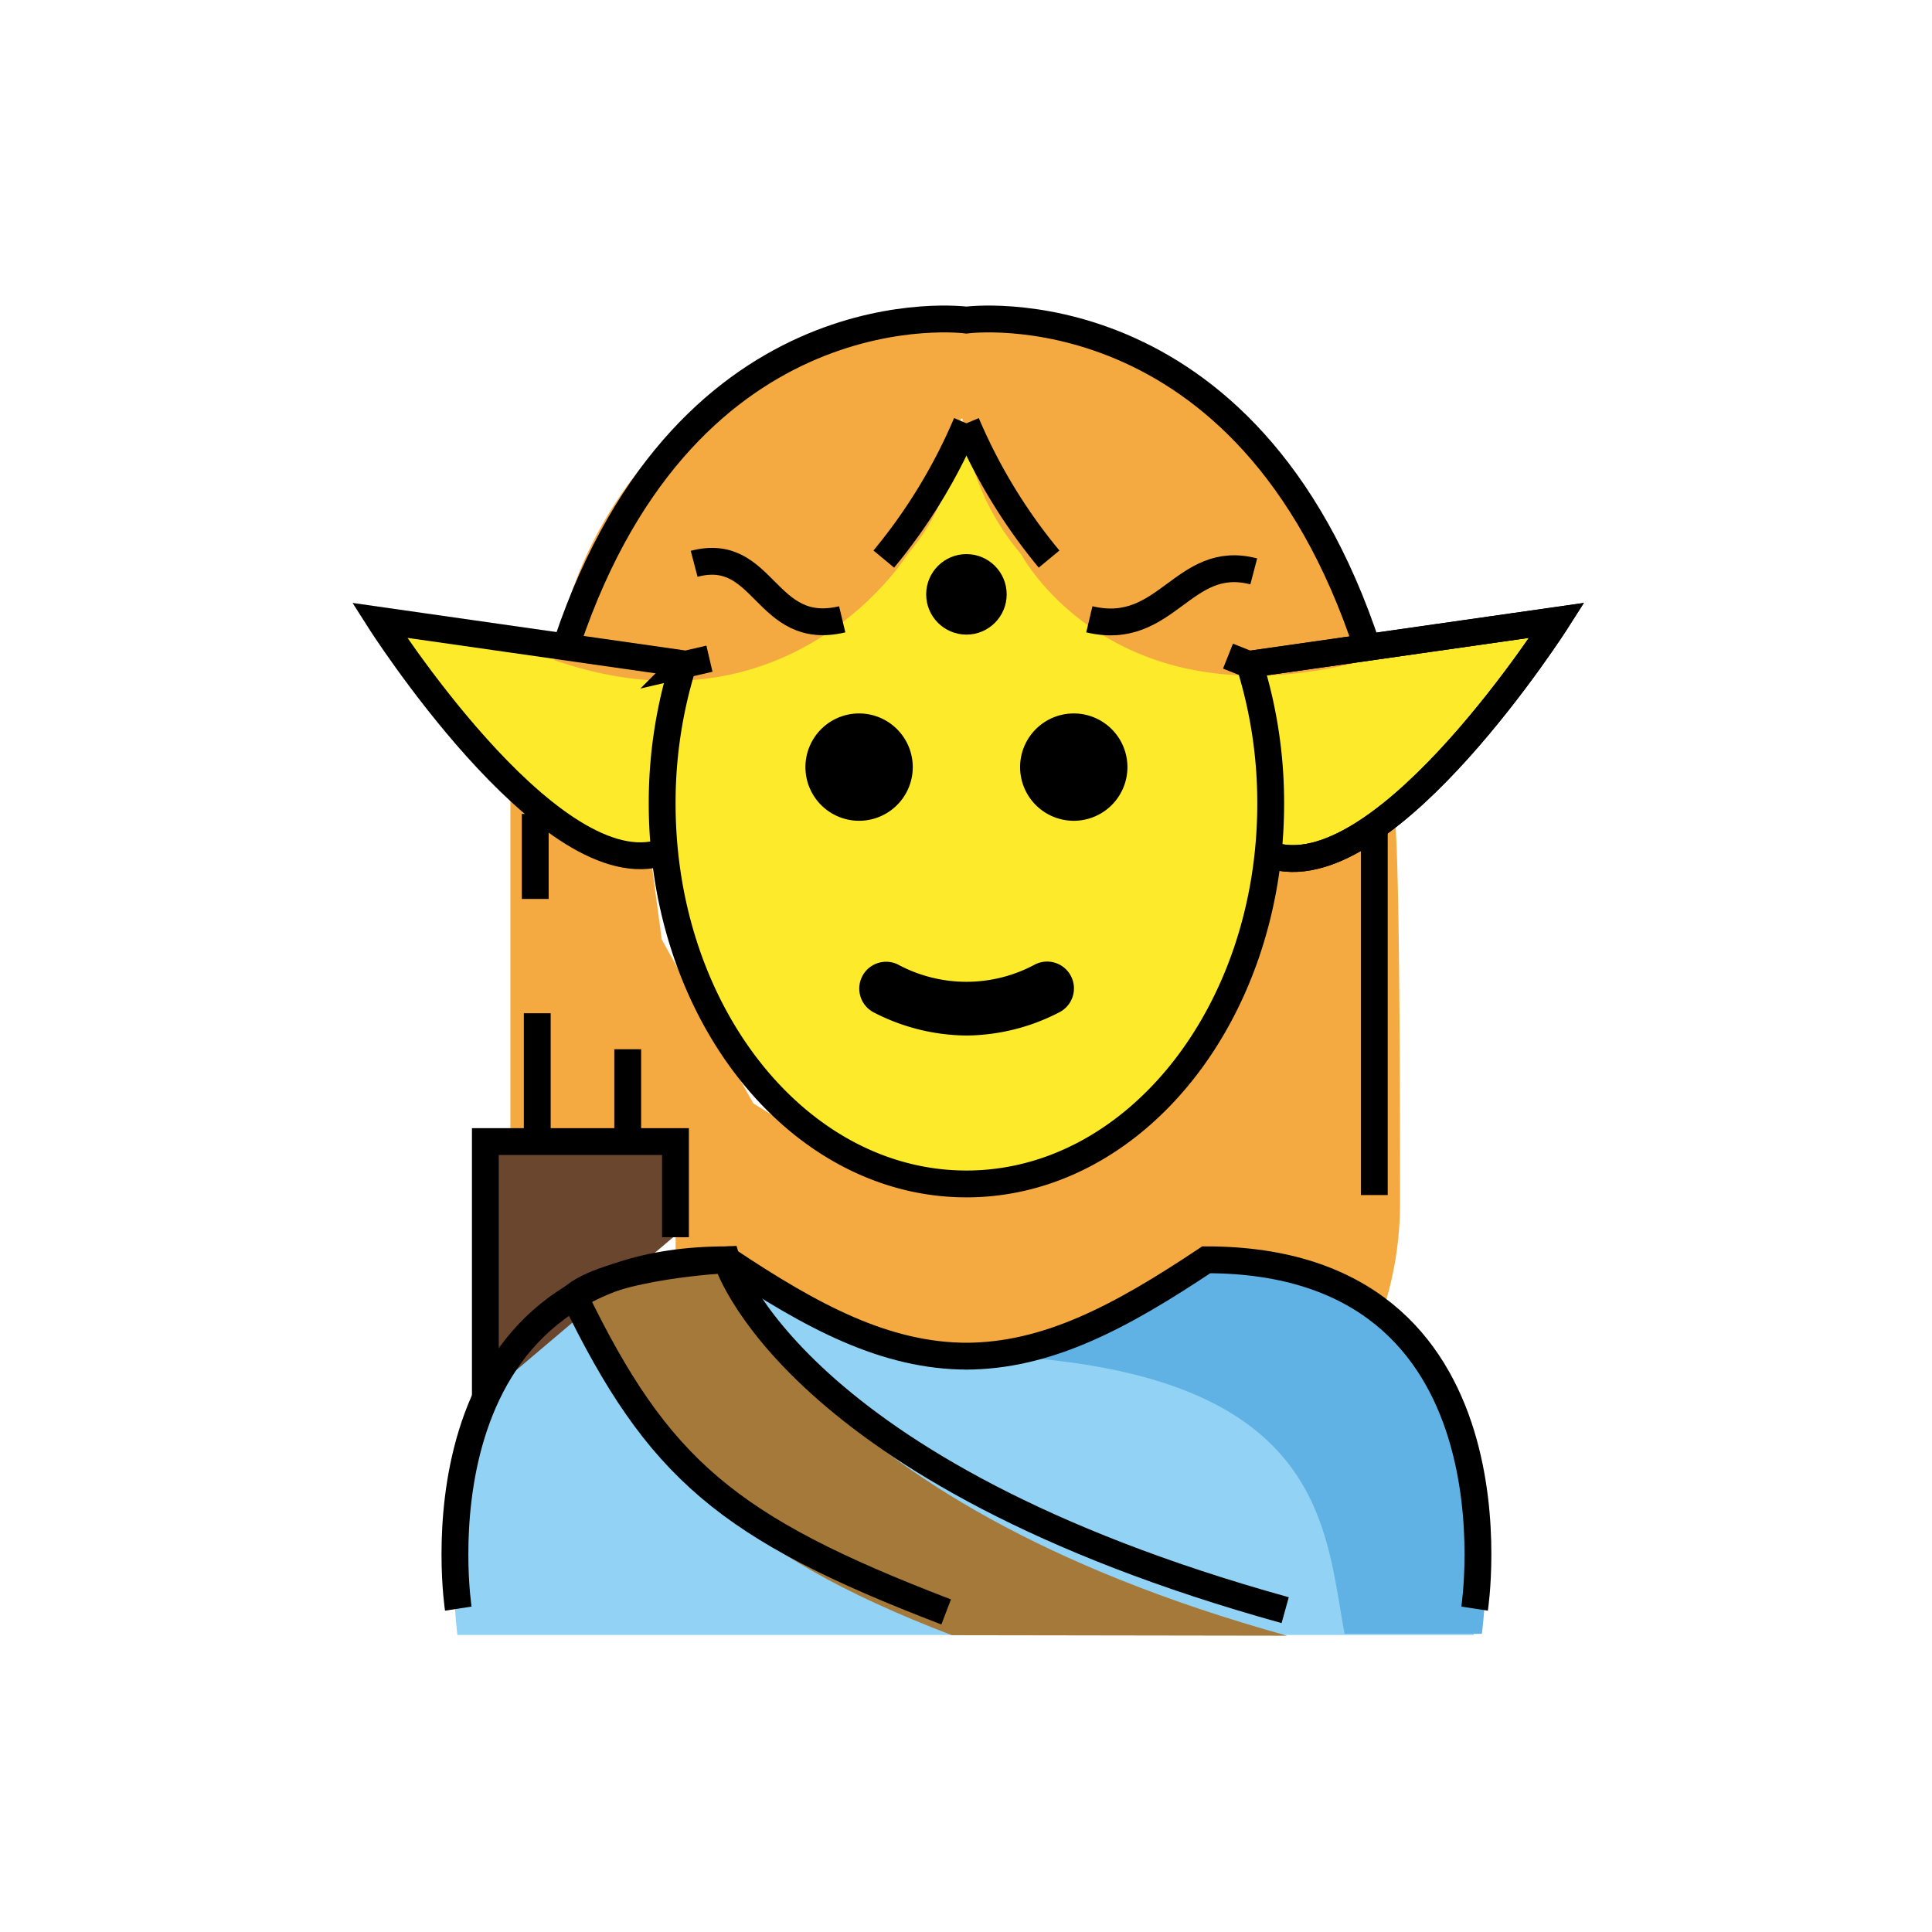 <svg id="emoji" viewBox="0 0 72 72" xmlns="http://www.w3.org/2000/svg" width="64" height="64">
  <g id="color">
    <path fill="#92d3f5" d="M54.922,60.931s2-14.027-10-14.027c-3.192,2.128-5.926,3.598-9,3.592h.125c-3.074.006-5.808-1.464-9-3.592-12,0-10,14.027-10,14.027Z"/>
    <path fill="#61b2e4" d="M45.308,46.905a18.013,18.013,0,0,1-8.938,3.588c13.062.411,12.977,6.395,13.74,10.395h5.113S57.308,46.905,45.308,46.905Z"/>
    <polyline fill="#6a462f" points="18.056 52.064 18.056 42.499 25.141 42.499 25.141 46.063"/>
    <path fill="#a57939" d="M47.967,60.958c-18.499-5.136-20.92-14.054-20.92-14.054s-4.2.205-5.678,1.354c3.116,6.429,5.935,9.55,14.104,12.681"/>
  </g>
  <g id="skin">
    <path fill="#fcea2b" d="M38.133,20.532a9.396,9.396,0,0,1-2.18-5.054c-.028,0-.055-.005-.083-.005a8.272,8.272,0,0,1-1.98,5.059,10.877,10.877,0,0,1-8.794,4.709,17.399,17.399,0,0,0-.566,4.405c0,7.828,5.077,14.173,11.339,14.173S47.208,37.473,47.208,29.646a17.345,17.345,0,0,0-.626-4.611A9.753,9.753,0,0,1,38.133,20.532Z"/>
    <path fill="#fcea2b" d="M46.584,24.451l11.45-1.636S51.766,32.664,47.54,31.614"/>
    <path fill="#fcea2b" d="M25.475,24.432,14.157,22.815s6.189,9.735,10.366,8.697"/>
  </g>
  <g id="hair">
    <path fill="#f4aa41" d="M35.797,11.757A15.35,15.35,0,0,0,20.661,24.602c8.826,3.057,13.156-3.939,13.156-3.939a8.272,8.272,0,0,0,1.98-5.059H35.88a9.397,9.397,0,0,0,2.18,5.059s3.413,6.46,12.873,3.93A15.351,15.351,0,0,0,35.797,11.757Z"/>
    <path fill="#f4aa41" d="M37.48,44.381l-5.196-.645-4.21-2.617-3.413-6.106-.379-2.845-2.351-.417L19.02,29.488V42.041l6.159.331v4.596l1.906-.19c3.17,2.113,5.889,3.575,8.938,3.588,3.048-.014,5.768-1.475,8.938-3.588a9.688,9.688,0,0,1,6.554,2.135,12.86,12.86,0,0,0,.661-4.108c0-16.656-.27-14.326-.27-14.326l-2.326,1.425-2.2.265-1.29,4.892-3.603,4.968Z"/>
  </g>
  <g id="line">
    <path d="M42.016,28.588a2,2,0,1,1-2-2,2.001,2.001,0,0,1,2,2"/>
    <path d="M34.016,28.588a2,2,0,1,1-2-2,2.001,2.001,0,0,1,2,2"/>
    <path d="M36.016,38.591a7.653,7.653,0,0,1-3.447-.858,1,1,0,0,1,.894-1.789,5.377,5.377,0,0,0,5.106,0,1,1,0,1,1,.894,1.789A7.652,7.652,0,0,1,36.016,38.591Z"/>
    <path fill="none" stroke="#000" strokeLinecap="round" strokeLinejoin="round" strokeWidth="2" d="M50.964,24.15C46.49,10.529,36.016,11.928,36.016,11.928S25.663,10.545,21.147,23.915"/>
    <circle cx="36.016" cy="22.15" r="1.5"/>
    <path fill="none" stroke="#000" strokeLinecap="round" strokeLinejoin="round" strokeWidth="2" d="M25.461,24.735,14.144,23.118s6.189,9.735,10.366,8.697"/>
    <path fill="none" stroke="#000" strokeLinecap="round" strokeLinejoin="round" strokeWidth="2" d="M36.016,15.776a20.458,20.458,0,0,1-3.08,5.059"/>
    <path fill="none" stroke="#000" strokeLinecap="round" strokeLinejoin="round" strokeWidth="2" d="M46.571,24.754l11.45-1.636s-6.268,9.849-10.494,8.799"/>
    <path fill="none" stroke="#000" strokeLinecap="round" strokeLinejoin="round" strokeWidth="2" d="M36.016,15.776a20.456,20.456,0,0,0,3.08,5.059"/>
    <line x1="51.216" x2="51.216" y1="31.033" y2="44.536" fill="none" stroke="#000" strokeLinecap="round" strokeLinejoin="round" strokeWidth="2"/>
    <polyline fill="none" stroke="#000" strokeLinecap="round" strokeLinejoin="round" strokeWidth="2" points="18.088 52.108 18.088 42.543 25.173 42.543 25.173 46.108"/>
    <line x1="20.022" x2="20.022" y1="42.505" y2="37.761" fill="none" stroke="#000" strokeLinecap="round" strokeLinejoin="round" strokeWidth="2"/>
    <line x1="23.393" x2="23.393" y1="42.543" y2="39.102" fill="none" stroke="#000" strokeLinecap="round" strokeLinejoin="round" strokeWidth="2"/>
    <path fill="none" stroke="#000" strokeLinecap="round" strokeLinejoin="round" strokeWidth="2" d="M54.954,59.949s2-13-10-13c-3.192,2.128-5.926,3.598-9,3.592h.125c-3.074.006-5.808-1.464-9-3.592-12,0-10,13-10,13"/>
    <path fill="none" stroke="#000" strokeLinecap="round" strokeLinejoin="round" strokeWidth="2" d="M26.439,24.547l-.983.229a17.29,17.29,0,0,0-.779,5.173c0,7.828,5.077,14.173,11.339,14.173s11.339-6.346,11.339-14.173a17.29,17.29,0,0,0-.779-5.173l-.812-.324"/>
    <path fill="none" stroke="#000" strokeLinecap="round" strokeLinejoin="round" strokeWidth="2" d="M46.571,24.754l11.45-1.636s-6.268,9.849-10.494,8.799"/>
    <line x1="19.947" x2="19.947" y1="30.333" y2="33.501" fill="none" stroke="#000" strokeLinecap="round" strokeLinejoin="round" strokeWidth="2"/>
    <path fill="none" stroke="#000" strokeLinecap="round" strokeLinejoin="round" strokeWidth="2" d="M47.895,60.006C29.397,54.87,27.079,46.949,27.079,46.949s-4.2.205-5.678,1.354c3.116,6.429,5.69,8.639,13.86,11.769"/>
    <path fill="none" stroke="#000" strokeLinecap="round" strokeLinejoin="round" strokeWidth="2" d="M46.724,21.294c-2.643-.693-3.241,2.473-6.127,1.785"/>
    <path fill="none" stroke="#000" strokeLinecap="round" strokeLinejoin="round" strokeWidth="2" d="M31.387,23.08c-2.886.688-2.876-2.763-5.518-2.069"/>
  </g>
</svg>

